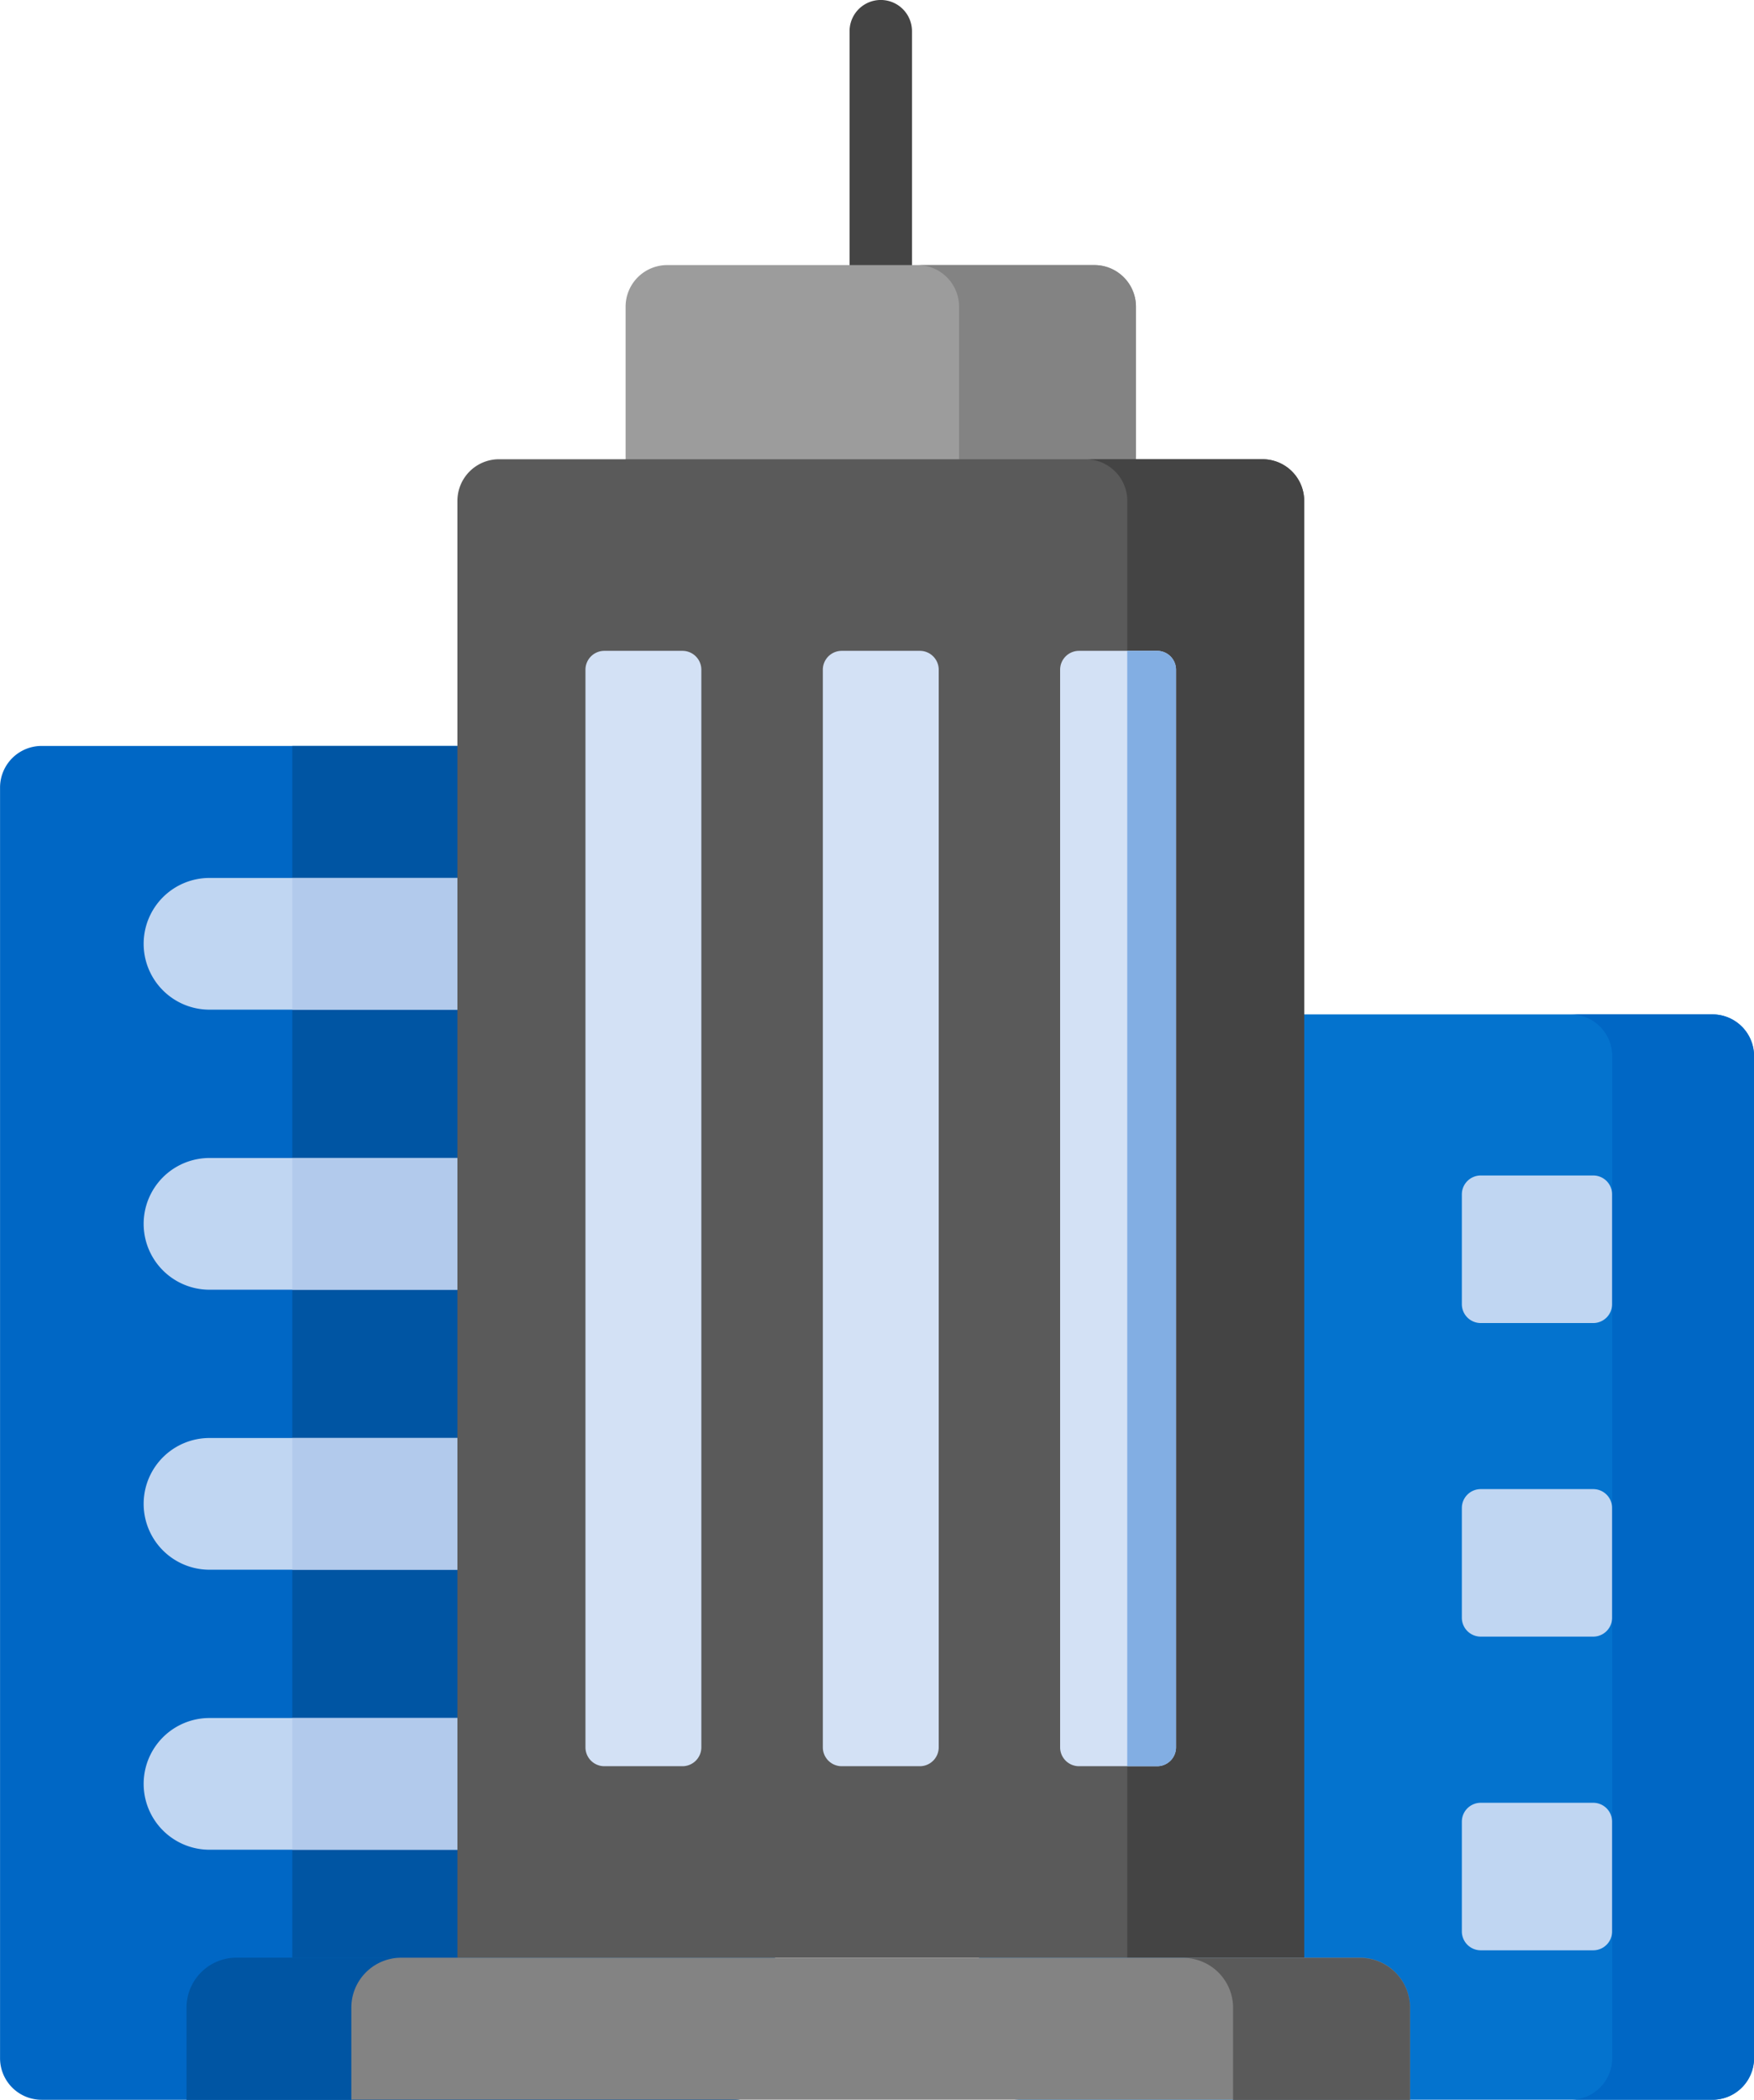 <svg id="about-our-organization" xmlns="http://www.w3.org/2000/svg" width="36.221" height="43.344" viewBox="0 0 36.221 43.344">
  <g id="Group_3349" data-name="Group 3349">
    <path id="Path_10042" data-name="Path 10042" d="M26.484,76.971H12.2a.859.859,0,0,1-.859-.859V49.883a.859.859,0,0,1,.859-.859H26.484a.859.859,0,0,1,.859.859V76.112A.859.859,0,0,1,26.484,76.971Z" transform="translate(-11.34 -33.626)" fill="#0067c5"/>
    <path id="Path_10043" data-name="Path 10043" d="M40.524,49.883a.859.859,0,0,0-.859-.859H30.557V74.038h9.967Z" transform="translate(-24.521 -33.626)" fill="#0055a3"/>
    <g id="Group_3347" data-name="Group 3347" transform="translate(17.544)">
      <path id="Path_10044" data-name="Path 10044" d="M67.841,8.12a.644.644,0,0,1-.644-.644V.644a.644.644,0,1,1,1.289,0V7.476A.644.644,0,0,1,67.841,8.12Z" transform="translate(-67.197)" fill="#444"/>
    </g>
    <path id="Path_10045" data-name="Path 10045" d="M62.152,17.42H53.331a.859.859,0,0,0-.859.859v6.167H63.011V18.278A.859.859,0,0,0,62.152,17.42Z" transform="translate(-39.553 -11.948)" fill="#9c9c9c"/>
    <path id="Path_10046" data-name="Path 10046" d="M75.313,17.42H71.66a.859.859,0,0,1,.859.859v6.167h3.653V18.278A.859.859,0,0,0,75.313,17.42Z" transform="translate(-52.714 -11.948)" fill="#838383"/>
    <g id="Group_3348" data-name="Group 3348" transform="translate(2.966 18.123)">
      <path id="Path_10047" data-name="Path 10047" d="M28.792,60.42H22.144a1.359,1.359,0,1,1,0-2.719h6.648a1.359,1.359,0,1,1,0,2.719Z" transform="translate(-20.784 -57.701)" fill="#c0d6f2"/>
      <path id="Path_10048" data-name="Path 10048" d="M28.792,78.824H22.144a1.359,1.359,0,1,1,0-2.719h6.648a1.359,1.359,0,1,1,0,2.719Z" transform="translate(-20.784 -70.324)" fill="#c0d6f2"/>
      <path id="Path_10049" data-name="Path 10049" d="M28.792,97.228H22.144a1.359,1.359,0,1,1,0-2.719h6.648a1.359,1.359,0,1,1,0,2.719Z" transform="translate(-20.784 -82.948)" fill="#c0d6f2"/>
      <path id="Path_10050" data-name="Path 10050" d="M28.792,115.632H22.144a1.359,1.359,0,1,1,0-2.719h6.648a1.359,1.359,0,1,1,0,2.719Z" transform="translate(-20.784 -95.572)" fill="#c0d6f2"/>
    </g>
    <path id="Path_10051" data-name="Path 10051" d="M30.557,60.42H35.5a1.359,1.359,0,1,0,0-2.719H30.557Z" transform="translate(-24.521 -39.578)" fill="#b2caec"/>
    <path id="Path_10052" data-name="Path 10052" d="M30.557,78.824H35.5a1.359,1.359,0,1,0,0-2.719H30.557Z" transform="translate(-24.521 -52.201)" fill="#b2caec"/>
    <path id="Path_10053" data-name="Path 10053" d="M30.557,97.228H35.5a1.359,1.359,0,1,0,0-2.719H30.557Z" transform="translate(-24.521 -64.825)" fill="#b2caec"/>
    <path id="Path_10054" data-name="Path 10054" d="M30.557,115.632H35.5a1.359,1.359,0,1,0,0-2.719H30.557Z" transform="translate(-24.521 -77.449)" fill="#b2caec"/>
    <path id="Path_10055" data-name="Path 10055" d="M35.751,130.738v-2.074H24.629A1.031,1.031,0,0,0,23.6,129.7v1.9H34.892A.859.859,0,0,0,35.751,130.738Z" transform="translate(-19.748 -88.253)" fill="#0055a3"/>
    <path id="Path_10056" data-name="Path 10056" d="M90.854,89.074H76.569a.859.859,0,0,1-.859-.859V67.529a.859.859,0,0,1,.859-.859H90.854a.859.859,0,0,1,.859.859V88.215A.859.859,0,0,1,90.854,89.074Z" transform="translate(-55.493 -45.73)" fill="#0473ce"/>
    <path id="Path_10057" data-name="Path 10057" d="M110.163,80.3H107.84a.39.39,0,0,1-.39-.39V77.644a.39.39,0,0,1,.39-.39h2.323a.39.39,0,0,1,.39.39v2.265A.39.39,0,0,1,110.163,80.3Z" transform="translate(-77.262 -52.989)" fill="#c0d6f2"/>
    <path id="Path_10058" data-name="Path 10058" d="M110.163,100.912H107.84a.39.39,0,0,1-.39-.39V98.257a.39.39,0,0,1,.39-.39h2.323a.39.39,0,0,1,.39.39v2.265A.39.39,0,0,1,110.163,100.912Z" transform="translate(-77.262 -67.128)" fill="#c0d6f2"/>
    <path id="Path_10059" data-name="Path 10059" d="M110.163,121.525H107.84a.39.39,0,0,1-.39-.39V118.87a.39.39,0,0,1,.39-.39h2.323a.39.39,0,0,1,.39.39v2.265A.39.39,0,0,1,110.163,121.525Z" transform="translate(-77.262 -81.266)" fill="#c0d6f2"/>
    <path id="Path_10060" data-name="Path 10060" d="M58.9,61.114H41.413V31.041a.859.859,0,0,1,.859-.859H58.04a.859.859,0,0,1,.859.859Z" transform="translate(-31.967 -20.702)" fill="#5a5a5a"/>
    <path id="Path_10061" data-name="Path 10061" d="M51.836,65.8H50.223a.39.39,0,0,1-.39-.39V43.166a.39.39,0,0,1,.39-.39h1.613a.39.39,0,0,1,.39.39v22.24A.39.39,0,0,1,51.836,65.8Z" transform="translate(-37.743 -29.341)" fill="#d3e1f5"/>
    <path id="Path_10062" data-name="Path 10062" d="M67.441,65.8H65.828a.39.39,0,0,1-.39-.39V43.166a.39.39,0,0,1,.39-.39h1.613a.39.39,0,0,1,.39.39v22.24A.39.39,0,0,1,67.441,65.8Z" transform="translate(-48.446 -29.341)" fill="#d3e1f5"/>
    <path id="Path_10063" data-name="Path 10063" d="M117.527,66.67H114.6a.859.859,0,0,1,.859.859V88.215a.859.859,0,0,1-.859.859h2.93a.859.859,0,0,0,.859-.859V67.529A.859.859,0,0,0,117.527,66.67Z" transform="translate(-82.166 -45.73)" fill="#0067c5"/>
    <path id="Path_10064" data-name="Path 10064" d="M86.373,30.182H82.72a.859.859,0,0,1,.859.859V61.114h3.653V31.04A.859.859,0,0,0,86.373,30.182Z" transform="translate(-60.3 -20.702)" fill="#444"/>
    <path id="Path_10065" data-name="Path 10065" d="M83.046,65.8H81.432a.39.39,0,0,1-.39-.39V43.166a.39.39,0,0,1,.39-.39h1.613a.39.39,0,0,1,.39.39v22.24A.39.39,0,0,1,83.046,65.8Z" transform="translate(-59.15 -29.341)" fill="#d3e1f5"/>
    <path id="Path_10066" data-name="Path 10066" d="M86.072,65.8a.39.39,0,0,0,.39-.39V43.166a.39.39,0,0,0-.39-.39h-.618V65.8Z" transform="translate(-62.176 -29.341)" fill="#82aee3"/>
    <path id="Path_10067" data-name="Path 10067" d="M55.28,128.665h-19.8a1.031,1.031,0,0,0-1.031,1.031v1.9H56.311v-1.9A1.031,1.031,0,0,0,55.28,128.665Z" transform="translate(-27.194 -88.253)" fill="#838383"/>
    <path id="Path_10068" data-name="Path 10068" d="M93.814,131.6v-1.9a1.031,1.031,0,0,0-1.031-1.031H89.13a1.031,1.031,0,0,1,1.031,1.031c0,2.035,0,1.783,0,1.9Z" transform="translate(-64.697 -88.253)" fill="#5a5a5a"/>
  </g>
</svg>
